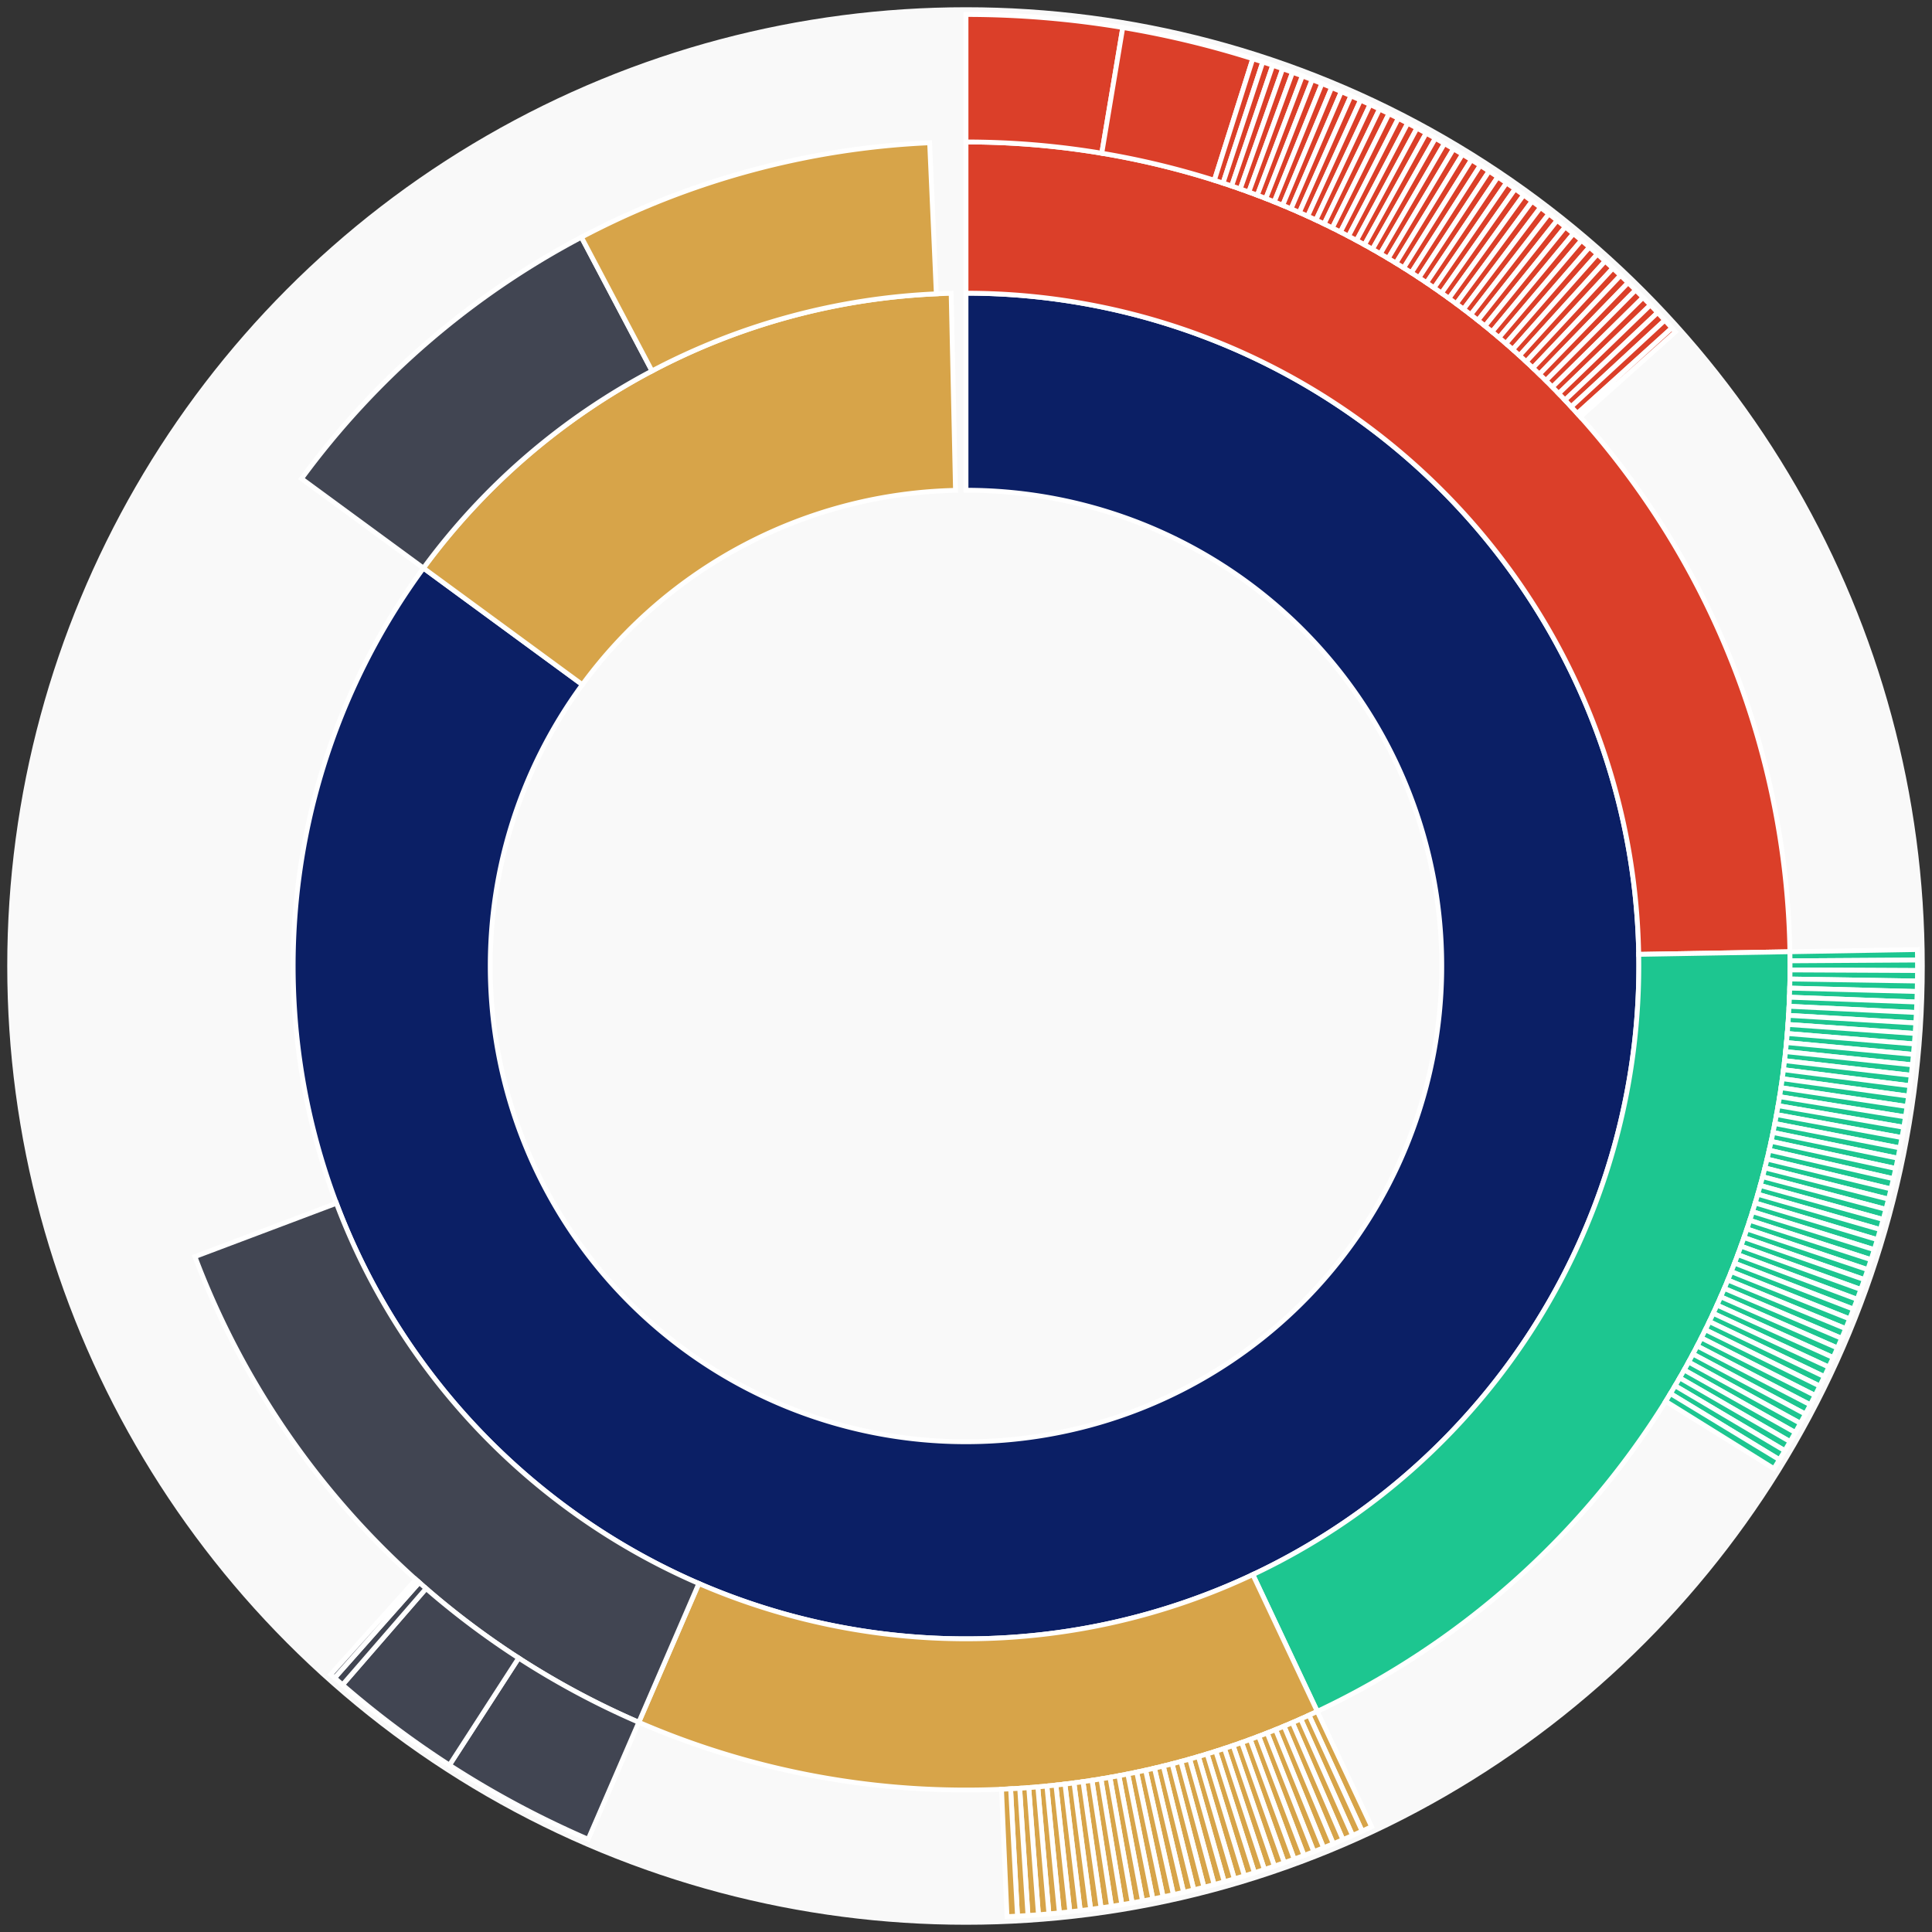 <svg xmlns="http://www.w3.org/2000/svg" width="400" height="400" id="block-7907888"><rect width="100%" height="100%" fill="#333333" stroke="none"/><g id="burst-container" transform="translate(200,200)"><circle r="197" style="fill: #f9f9f9; stroke: #f9f9f9; stroke-width: 3; opacity: 1;" id="circle-base"></circle><path display="none" d="M6.031385485800715e-15,-98.5A98.5,98.5,0,1,1,-6.031385485800715e-15,98.5A98.5,98.5,0,1,1,6.031385485800715e-15,-98.5Z" fill-rule="evenodd" id="p-type-root" style="stroke: #fff; opacity: 1;"></path><path d="M8.529667153919608e-15,-139.3A139.3,139.3,0,1,1,-112.33,-82.38L-79.429,-58.252A98.5,98.5,0,1,0,6.031385485800715e-15,-98.5Z" fill-rule="evenodd" style="fill: #0B1F65; stroke: #fff; opacity: 1;" id="p-type-data"></path><path d="M-112.33,-82.38A139.3,139.3,0,0,1,-3.074,-139.266L-2.174,-98.476A98.5,98.5,0,0,0,-79.429,-58.252Z" fill-rule="evenodd" style="fill: #D7A449; stroke: #fff; opacity: 1;" id="p-type-value"></path><path d="M1.0446666101440332e-14,-170.607A170.607,170.607,0,0,1,170.581,-2.951L139.279,-2.409A139.3,139.3,0,0,0,8.529667153919608e-15,-139.3Z" fill-rule="evenodd" style="fill: #DB3F29; stroke: #fff; opacity: 1;" id="p-type-functions"></path><path d="M170.581,-2.951A170.607,170.607,0,0,1,72.73,154.328L59.384,126.008A139.3,139.3,0,0,0,139.279,-2.409Z" fill-rule="evenodd" style="fill: #1DC690; stroke: #fff; opacity: 1;" id="p-type-logs"></path><path d="M72.73,154.328A170.607,170.607,0,0,1,-67.744,156.581L-55.313,127.848A139.3,139.3,0,0,0,59.384,126.008Z" fill-rule="evenodd" style="fill: #D7A449; stroke: #fff; opacity: 1;" id="p-type-tokenTransfers"></path><path d="M-67.744,156.581A170.607,170.607,0,0,1,-159.645,60.167L-130.35,49.126A139.3,139.3,0,0,0,-55.313,127.848Z" fill-rule="evenodd" style="fill: #414552; stroke: #fff; opacity: 1;" id="p-type-ether"></path><path d="M-137.575,-100.895A170.607,170.607,0,0,1,-79.623,-150.887L-65.012,-123.199A139.3,139.3,0,0,0,-112.33,-82.38Z" fill-rule="evenodd" style="fill: #414552; stroke: #fff; opacity: 1;" id="p-type-ether"></path><path d="M-79.623,-150.887A170.607,170.607,0,0,1,-7.528,-170.441L-6.147,-139.164A139.3,139.3,0,0,0,-65.012,-123.199Z" fill-rule="evenodd" style="fill: #D7A449; stroke: #fff; opacity: 1;" id="p-type-tokenTransfers"></path><path d="M1.206277097160143e-14,-197A197,197,0,0,1,32.461,-194.307L28.112,-168.275A170.607,170.607,0,0,0,1.0446666101440332e-14,-170.607Z" fill-rule="evenodd" style="fill: #DB3F29; stroke: #fff; opacity: 1;" id="p-type-functions"></path><path d="M32.461,-194.307A197,197,0,0,1,59.376,-187.839L51.421,-162.673A170.607,170.607,0,0,0,28.112,-168.275Z" fill-rule="evenodd" style="fill: #DB3F29; stroke: #fff; opacity: 1;" id="p-type-functions"></path><path d="M59.376,-187.839A197,197,0,0,1,61.445,-187.172L53.213,-162.096A170.607,170.607,0,0,0,51.421,-162.673Z" fill-rule="evenodd" style="fill: #DB3F29; stroke: #fff; opacity: 1;" id="p-type-functions"></path><path d="M61.445,-187.172A197,197,0,0,1,63.507,-186.483L54.999,-161.499A170.607,170.607,0,0,0,53.213,-162.096Z" fill-rule="evenodd" style="fill: #DB3F29; stroke: #fff; opacity: 1;" id="p-type-functions"></path><path d="M63.507,-186.483A197,197,0,0,1,65.561,-185.771L56.777,-160.882A170.607,170.607,0,0,0,54.999,-161.499Z" fill-rule="evenodd" style="fill: #DB3F29; stroke: #fff; opacity: 1;" id="p-type-functions"></path><path d="M65.561,-185.771A197,197,0,0,1,67.607,-185.036L58.549,-160.246A170.607,170.607,0,0,0,56.777,-160.882Z" fill-rule="evenodd" style="fill: #DB3F29; stroke: #fff; opacity: 1;" id="p-type-functions"></path><path d="M67.607,-185.036A197,197,0,0,1,69.645,-184.279L60.314,-159.59A170.607,170.607,0,0,0,58.549,-160.246Z" fill-rule="evenodd" style="fill: #DB3F29; stroke: #fff; opacity: 1;" id="p-type-functions"></path><path d="M69.645,-184.279A197,197,0,0,1,71.674,-183.499L62.072,-158.915A170.607,170.607,0,0,0,60.314,-159.59Z" fill-rule="evenodd" style="fill: #DB3F29; stroke: #fff; opacity: 1;" id="p-type-functions"></path><path d="M71.674,-183.499A197,197,0,0,1,73.695,-182.697L63.821,-158.22A170.607,170.607,0,0,0,62.072,-158.915Z" fill-rule="evenodd" style="fill: #DB3F29; stroke: #fff; opacity: 1;" id="p-type-functions"></path><path d="M73.695,-182.697A197,197,0,0,1,75.706,-181.872L65.564,-157.506A170.607,170.607,0,0,0,63.821,-158.22Z" fill-rule="evenodd" style="fill: #DB3F29; stroke: #fff; opacity: 1;" id="p-type-functions"></path><path d="M75.706,-181.872A197,197,0,0,1,77.709,-181.026L67.298,-156.773A170.607,170.607,0,0,0,65.564,-157.506Z" fill-rule="evenodd" style="fill: #DB3F29; stroke: #fff; opacity: 1;" id="p-type-functions"></path><path d="M77.709,-181.026A197,197,0,0,1,79.702,-180.157L69.024,-156.021A170.607,170.607,0,0,0,67.298,-156.773Z" fill-rule="evenodd" style="fill: #DB3F29; stroke: #fff; opacity: 1;" id="p-type-functions"></path><path d="M79.702,-180.157A197,197,0,0,1,81.685,-179.267L70.741,-155.25A170.607,170.607,0,0,0,69.024,-156.021Z" fill-rule="evenodd" style="fill: #DB3F29; stroke: #fff; opacity: 1;" id="p-type-functions"></path><path d="M81.685,-179.267A197,197,0,0,1,83.658,-178.354L72.45,-154.459A170.607,170.607,0,0,0,70.741,-155.25Z" fill-rule="evenodd" style="fill: #DB3F29; stroke: #fff; opacity: 1;" id="p-type-functions"></path><path d="M83.658,-178.354A197,197,0,0,1,85.621,-177.42L74.15,-153.651A170.607,170.607,0,0,0,72.45,-154.459Z" fill-rule="evenodd" style="fill: #DB3F29; stroke: #fff; opacity: 1;" id="p-type-functions"></path><path d="M85.621,-177.42A197,197,0,0,1,87.574,-176.465L75.841,-152.823A170.607,170.607,0,0,0,74.15,-153.651Z" fill-rule="evenodd" style="fill: #DB3F29; stroke: #fff; opacity: 1;" id="p-type-functions"></path><path d="M87.574,-176.465A197,197,0,0,1,89.516,-175.488L77.523,-151.977A170.607,170.607,0,0,0,75.841,-152.823Z" fill-rule="evenodd" style="fill: #DB3F29; stroke: #fff; opacity: 1;" id="p-type-functions"></path><path d="M89.516,-175.488A197,197,0,0,1,91.447,-174.489L79.195,-151.112A170.607,170.607,0,0,0,77.523,-151.977Z" fill-rule="evenodd" style="fill: #DB3F29; stroke: #fff; opacity: 1;" id="p-type-functions"></path><path d="M91.447,-174.489A197,197,0,0,1,93.367,-173.469L80.858,-150.229A170.607,170.607,0,0,0,79.195,-151.112Z" fill-rule="evenodd" style="fill: #DB3F29; stroke: #fff; opacity: 1;" id="p-type-functions"></path><path d="M93.367,-173.469A197,197,0,0,1,95.276,-172.428L82.511,-149.327A170.607,170.607,0,0,0,80.858,-150.229Z" fill-rule="evenodd" style="fill: #DB3F29; stroke: #fff; opacity: 1;" id="p-type-functions"></path><path d="M95.276,-172.428A197,197,0,0,1,97.173,-171.367L84.154,-148.408A170.607,170.607,0,0,0,82.511,-149.327Z" fill-rule="evenodd" style="fill: #DB3F29; stroke: #fff; opacity: 1;" id="p-type-functions"></path><path d="M97.173,-171.367A197,197,0,0,1,99.058,-170.284L85.787,-147.47A170.607,170.607,0,0,0,84.154,-148.408Z" fill-rule="evenodd" style="fill: #DB3F29; stroke: #fff; opacity: 1;" id="p-type-functions"></path><path d="M99.058,-170.284A197,197,0,0,1,100.931,-169.18L87.409,-146.514A170.607,170.607,0,0,0,85.787,-147.47Z" fill-rule="evenodd" style="fill: #DB3F29; stroke: #fff; opacity: 1;" id="p-type-functions"></path><path d="M100.931,-169.18A197,197,0,0,1,102.792,-168.056L89.02,-145.541A170.607,170.607,0,0,0,87.409,-146.514Z" fill-rule="evenodd" style="fill: #DB3F29; stroke: #fff; opacity: 1;" id="p-type-functions"></path><path d="M102.792,-168.056A197,197,0,0,1,104.64,-166.912L90.621,-144.55A170.607,170.607,0,0,0,89.02,-145.541Z" fill-rule="evenodd" style="fill: #DB3F29; stroke: #fff; opacity: 1;" id="p-type-functions"></path><path d="M104.64,-166.912A197,197,0,0,1,106.475,-165.747L92.21,-143.541A170.607,170.607,0,0,0,90.621,-144.55Z" fill-rule="evenodd" style="fill: #DB3F29; stroke: #fff; opacity: 1;" id="p-type-functions"></path><path d="M106.475,-165.747A197,197,0,0,1,108.298,-164.562L93.789,-142.515A170.607,170.607,0,0,0,92.21,-143.541Z" fill-rule="evenodd" style="fill: #DB3F29; stroke: #fff; opacity: 1;" id="p-type-functions"></path><path d="M108.298,-164.562A197,197,0,0,1,110.107,-163.357L95.356,-141.471A170.607,170.607,0,0,0,93.789,-142.515Z" fill-rule="evenodd" style="fill: #DB3F29; stroke: #fff; opacity: 1;" id="p-type-functions"></path><path d="M110.107,-163.357A197,197,0,0,1,111.903,-162.131L96.911,-140.41A170.607,170.607,0,0,0,95.356,-141.471Z" fill-rule="evenodd" style="fill: #DB3F29; stroke: #fff; opacity: 1;" id="p-type-functions"></path><path d="M111.903,-162.131A197,197,0,0,1,113.686,-160.887L98.455,-139.332A170.607,170.607,0,0,0,96.911,-140.41Z" fill-rule="evenodd" style="fill: #DB3F29; stroke: #fff; opacity: 1;" id="p-type-functions"></path><path d="M113.686,-160.887A197,197,0,0,1,115.454,-159.622L99.986,-138.237A170.607,170.607,0,0,0,98.455,-139.332Z" fill-rule="evenodd" style="fill: #DB3F29; stroke: #fff; opacity: 1;" id="p-type-functions"></path><path d="M115.454,-159.622A197,197,0,0,1,117.209,-158.339L101.506,-137.125A170.607,170.607,0,0,0,99.986,-138.237Z" fill-rule="evenodd" style="fill: #DB3F29; stroke: #fff; opacity: 1;" id="p-type-functions"></path><path d="M117.209,-158.339A197,197,0,0,1,118.949,-157.036L103.013,-135.997A170.607,170.607,0,0,0,101.506,-137.125Z" fill-rule="evenodd" style="fill: #DB3F29; stroke: #fff; opacity: 1;" id="p-type-functions"></path><path d="M118.949,-157.036A197,197,0,0,1,120.675,-155.713L104.507,-134.852A170.607,170.607,0,0,0,103.013,-135.997Z" fill-rule="evenodd" style="fill: #DB3F29; stroke: #fff; opacity: 1;" id="p-type-functions"></path><path d="M120.675,-155.713A197,197,0,0,1,122.386,-154.372L105.989,-133.69A170.607,170.607,0,0,0,104.507,-134.852Z" fill-rule="evenodd" style="fill: #DB3F29; stroke: #fff; opacity: 1;" id="p-type-functions"></path><path d="M122.386,-154.372A197,197,0,0,1,124.082,-153.012L107.458,-132.512A170.607,170.607,0,0,0,105.989,-133.69Z" fill-rule="evenodd" style="fill: #DB3F29; stroke: #fff; opacity: 1;" id="p-type-functions"></path><path d="M124.082,-153.012A197,197,0,0,1,125.763,-151.634L108.914,-131.319A170.607,170.607,0,0,0,107.458,-132.512Z" fill-rule="evenodd" style="fill: #DB3F29; stroke: #fff; opacity: 1;" id="p-type-functions"></path><path d="M125.763,-151.634A197,197,0,0,1,127.428,-150.237L110.356,-130.109A170.607,170.607,0,0,0,108.914,-131.319Z" fill-rule="evenodd" style="fill: #DB3F29; stroke: #fff; opacity: 1;" id="p-type-functions"></path><path d="M127.428,-150.237A197,197,0,0,1,129.078,-148.821L111.785,-128.883A170.607,170.607,0,0,0,110.356,-130.109Z" fill-rule="evenodd" style="fill: #DB3F29; stroke: #fff; opacity: 1;" id="p-type-functions"></path><path d="M129.078,-148.821A197,197,0,0,1,130.713,-147.388L113.201,-127.641A170.607,170.607,0,0,0,111.785,-128.883Z" fill-rule="evenodd" style="fill: #DB3F29; stroke: #fff; opacity: 1;" id="p-type-functions"></path><path d="M130.713,-147.388A197,197,0,0,1,132.331,-145.936L114.602,-126.385A170.607,170.607,0,0,0,113.201,-127.641Z" fill-rule="evenodd" style="fill: #DB3F29; stroke: #fff; opacity: 1;" id="p-type-functions"></path><path d="M132.331,-145.936A197,197,0,0,1,133.934,-144.467L115.99,-125.112A170.607,170.607,0,0,0,114.602,-126.385Z" fill-rule="evenodd" style="fill: #DB3F29; stroke: #fff; opacity: 1;" id="p-type-functions"></path><path d="M133.934,-144.467A197,197,0,0,1,135.52,-142.98L117.364,-123.825A170.607,170.607,0,0,0,115.99,-125.112Z" fill-rule="evenodd" style="fill: #DB3F29; stroke: #fff; opacity: 1;" id="p-type-functions"></path><path d="M135.52,-142.98A197,197,0,0,1,137.089,-141.476L118.723,-122.522A170.607,170.607,0,0,0,117.364,-123.825Z" fill-rule="evenodd" style="fill: #DB3F29; stroke: #fff; opacity: 1;" id="p-type-functions"></path><path d="M137.089,-141.476A197,197,0,0,1,138.642,-139.955L120.068,-121.204A170.607,170.607,0,0,0,118.723,-122.522Z" fill-rule="evenodd" style="fill: #DB3F29; stroke: #fff; opacity: 1;" id="p-type-functions"></path><path d="M138.642,-139.955A197,197,0,0,1,140.178,-138.416L121.398,-119.872A170.607,170.607,0,0,0,120.068,-121.204Z" fill-rule="evenodd" style="fill: #DB3F29; stroke: #fff; opacity: 1;" id="p-type-functions"></path><path d="M140.178,-138.416A197,197,0,0,1,141.697,-136.861L122.713,-118.525A170.607,170.607,0,0,0,121.398,-119.872Z" fill-rule="evenodd" style="fill: #DB3F29; stroke: #fff; opacity: 1;" id="p-type-functions"></path><path d="M141.697,-136.861A197,197,0,0,1,143.199,-135.289L124.014,-117.164A170.607,170.607,0,0,0,122.713,-118.525Z" fill-rule="evenodd" style="fill: #DB3F29; stroke: #fff; opacity: 1;" id="p-type-functions"></path><path d="M143.199,-135.289A197,197,0,0,1,144.683,-133.7L125.299,-115.788A170.607,170.607,0,0,0,124.014,-117.164Z" fill-rule="evenodd" style="fill: #DB3F29; stroke: #fff; opacity: 1;" id="p-type-functions"></path><path d="M144.683,-133.7A197,197,0,0,1,146.15,-132.096L126.569,-114.398A170.607,170.607,0,0,0,125.299,-115.788Z" fill-rule="evenodd" style="fill: #DB3F29; stroke: #fff; opacity: 1;" id="p-type-functions"></path><path d="M146.15,-132.096A197,197,0,0,1,146.879,-131.285L127.201,-113.696A170.607,170.607,0,0,0,126.569,-114.398Z" fill-rule="evenodd" style="fill: #DB3F29; stroke: #fff; opacity: 1;" id="p-type-functions"></path><path d="M196.971,-3.407A197,197,0,0,1,196.996,-1.233L170.604,-1.068A170.607,170.607,0,0,0,170.581,-2.951Z" fill-rule="evenodd" style="fill: #1DC690; stroke: #fff; opacity: 1;" id="p-type-logs"></path><path d="M196.996,-1.233A197,197,0,0,1,196.998,0.941L170.605,0.815A170.607,170.607,0,0,0,170.604,-1.068Z" fill-rule="evenodd" style="fill: #1DC690; stroke: #fff; opacity: 1;" id="p-type-logs"></path><path d="M196.998,0.941A197,197,0,0,1,196.975,3.114L170.586,2.697A170.607,170.607,0,0,0,170.605,0.815Z" fill-rule="evenodd" style="fill: #1DC690; stroke: #fff; opacity: 1;" id="p-type-logs"></path><path d="M196.975,3.114A197,197,0,0,1,196.929,5.288L170.546,4.579A170.607,170.607,0,0,0,170.586,2.697Z" fill-rule="evenodd" style="fill: #1DC690; stroke: #fff; opacity: 1;" id="p-type-logs"></path><path d="M196.929,5.288A197,197,0,0,1,196.859,7.461L170.485,6.461A170.607,170.607,0,0,0,170.546,4.579Z" fill-rule="evenodd" style="fill: #1DC690; stroke: #fff; opacity: 1;" id="p-type-logs"></path><path d="M196.859,7.461A197,197,0,0,1,196.764,9.633L170.403,8.342A170.607,170.607,0,0,0,170.485,6.461Z" fill-rule="evenodd" style="fill: #1DC690; stroke: #fff; opacity: 1;" id="p-type-logs"></path><path d="M196.764,9.633A197,197,0,0,1,196.646,11.803L170.3,10.222A170.607,170.607,0,0,0,170.403,8.342Z" fill-rule="evenodd" style="fill: #1DC690; stroke: #fff; opacity: 1;" id="p-type-logs"></path><path d="M196.646,11.803A197,197,0,0,1,196.504,13.973L170.177,12.101A170.607,170.607,0,0,0,170.3,10.222Z" fill-rule="evenodd" style="fill: #1DC690; stroke: #fff; opacity: 1;" id="p-type-logs"></path><path d="M196.504,13.973A197,197,0,0,1,196.338,16.14L170.033,13.978A170.607,170.607,0,0,0,170.177,12.101Z" fill-rule="evenodd" style="fill: #1DC690; stroke: #fff; opacity: 1;" id="p-type-logs"></path><path d="M196.338,16.14A197,197,0,0,1,196.148,18.306L169.869,15.854A170.607,170.607,0,0,0,170.033,13.978Z" fill-rule="evenodd" style="fill: #1DC690; stroke: #fff; opacity: 1;" id="p-type-logs"></path><path d="M196.148,18.306A197,197,0,0,1,195.934,20.47L169.684,17.727A170.607,170.607,0,0,0,169.869,15.854Z" fill-rule="evenodd" style="fill: #1DC690; stroke: #fff; opacity: 1;" id="p-type-logs"></path><path d="M195.934,20.47A197,197,0,0,1,195.696,22.63L169.478,19.599A170.607,170.607,0,0,0,169.684,17.727Z" fill-rule="evenodd" style="fill: #1DC690; stroke: #fff; opacity: 1;" id="p-type-logs"></path><path d="M195.696,22.63A197,197,0,0,1,195.434,24.789L169.251,21.468A170.607,170.607,0,0,0,169.478,19.599Z" fill-rule="evenodd" style="fill: #1DC690; stroke: #fff; opacity: 1;" id="p-type-logs"></path><path d="M195.434,24.789A197,197,0,0,1,195.149,26.944L169.004,23.334A170.607,170.607,0,0,0,169.251,21.468Z" fill-rule="evenodd" style="fill: #1DC690; stroke: #fff; opacity: 1;" id="p-type-logs"></path><path d="M195.149,26.944A197,197,0,0,1,194.84,29.096L168.736,25.198A170.607,170.607,0,0,0,169.004,23.334Z" fill-rule="evenodd" style="fill: #1DC690; stroke: #fff; opacity: 1;" id="p-type-logs"></path><path d="M194.84,29.096A197,197,0,0,1,194.507,31.244L168.448,27.058A170.607,170.607,0,0,0,168.736,25.198Z" fill-rule="evenodd" style="fill: #1DC690; stroke: #fff; opacity: 1;" id="p-type-logs"></path><path d="M194.507,31.244A197,197,0,0,1,194.15,33.389L168.139,28.915A170.607,170.607,0,0,0,168.448,27.058Z" fill-rule="evenodd" style="fill: #1DC690; stroke: #fff; opacity: 1;" id="p-type-logs"></path><path d="M194.15,33.389A197,197,0,0,1,193.77,35.529L167.809,30.769A170.607,170.607,0,0,0,168.139,28.915Z" fill-rule="evenodd" style="fill: #1DC690; stroke: #fff; opacity: 1;" id="p-type-logs"></path><path d="M193.77,35.529A197,197,0,0,1,193.366,37.665L167.46,32.619A170.607,170.607,0,0,0,167.809,30.769Z" fill-rule="evenodd" style="fill: #1DC690; stroke: #fff; opacity: 1;" id="p-type-logs"></path><path d="M193.366,37.665A197,197,0,0,1,192.938,39.797L167.09,34.465A170.607,170.607,0,0,0,167.46,32.619Z" fill-rule="evenodd" style="fill: #1DC690; stroke: #fff; opacity: 1;" id="p-type-logs"></path><path d="M192.938,39.797A197,197,0,0,1,192.487,41.923L166.699,36.307A170.607,170.607,0,0,0,167.09,34.465Z" fill-rule="evenodd" style="fill: #1DC690; stroke: #fff; opacity: 1;" id="p-type-logs"></path><path d="M192.487,41.923A197,197,0,0,1,192.013,44.045L166.288,38.144A170.607,170.607,0,0,0,166.699,36.307Z" fill-rule="evenodd" style="fill: #1DC690; stroke: #fff; opacity: 1;" id="p-type-logs"></path><path d="M192.013,44.045A197,197,0,0,1,191.515,46.161L165.857,39.977A170.607,170.607,0,0,0,166.288,38.144Z" fill-rule="evenodd" style="fill: #1DC690; stroke: #fff; opacity: 1;" id="p-type-logs"></path><path d="M191.515,46.161A197,197,0,0,1,190.994,48.272L165.406,41.805A170.607,170.607,0,0,0,165.857,39.977Z" fill-rule="evenodd" style="fill: #1DC690; stroke: #fff; opacity: 1;" id="p-type-logs"></path><path d="M190.994,48.272A197,197,0,0,1,190.45,50.377L164.935,43.627A170.607,170.607,0,0,0,165.406,41.805Z" fill-rule="evenodd" style="fill: #1DC690; stroke: #fff; opacity: 1;" id="p-type-logs"></path><path d="M190.45,50.377A197,197,0,0,1,189.882,52.475L164.443,45.445A170.607,170.607,0,0,0,164.935,43.627Z" fill-rule="evenodd" style="fill: #1DC690; stroke: #fff; opacity: 1;" id="p-type-logs"></path><path d="M189.882,52.475A197,197,0,0,1,189.292,54.567L163.932,47.257A170.607,170.607,0,0,0,164.443,45.445Z" fill-rule="evenodd" style="fill: #1DC690; stroke: #fff; opacity: 1;" id="p-type-logs"></path><path d="M189.292,54.567A197,197,0,0,1,188.678,56.653L163.4,49.063A170.607,170.607,0,0,0,163.932,47.257Z" fill-rule="evenodd" style="fill: #1DC690; stroke: #fff; opacity: 1;" id="p-type-logs"></path><path d="M188.678,56.653A197,197,0,0,1,188.041,58.732L162.849,50.863A170.607,170.607,0,0,0,163.4,49.063Z" fill-rule="evenodd" style="fill: #1DC690; stroke: #fff; opacity: 1;" id="p-type-logs"></path><path d="M188.041,58.732A197,197,0,0,1,187.382,60.803L162.277,52.657A170.607,170.607,0,0,0,162.849,50.863Z" fill-rule="evenodd" style="fill: #1DC690; stroke: #fff; opacity: 1;" id="p-type-logs"></path><path d="M187.382,60.803A197,197,0,0,1,186.699,62.867L161.687,54.445A170.607,170.607,0,0,0,162.277,52.657Z" fill-rule="evenodd" style="fill: #1DC690; stroke: #fff; opacity: 1;" id="p-type-logs"></path><path d="M186.699,62.867A197,197,0,0,1,185.994,64.924L161.076,56.226A170.607,170.607,0,0,0,161.687,54.445Z" fill-rule="evenodd" style="fill: #1DC690; stroke: #fff; opacity: 1;" id="p-type-logs"></path><path d="M185.994,64.924A197,197,0,0,1,185.267,66.972L160.446,58A170.607,170.607,0,0,0,161.076,56.226Z" fill-rule="evenodd" style="fill: #1DC690; stroke: #fff; opacity: 1;" id="p-type-logs"></path><path d="M185.267,66.972A197,197,0,0,1,184.516,69.013L159.796,59.767A170.607,170.607,0,0,0,160.446,58Z" fill-rule="evenodd" style="fill: #1DC690; stroke: #fff; opacity: 1;" id="p-type-logs"></path><path d="M184.516,69.013A197,197,0,0,1,183.743,71.045L159.126,61.527A170.607,170.607,0,0,0,159.796,59.767Z" fill-rule="evenodd" style="fill: #1DC690; stroke: #fff; opacity: 1;" id="p-type-logs"></path><path d="M183.743,71.045A197,197,0,0,1,182.948,73.068L158.438,63.279A170.607,170.607,0,0,0,159.126,61.527Z" fill-rule="evenodd" style="fill: #1DC690; stroke: #fff; opacity: 1;" id="p-type-logs"></path><path d="M182.948,73.068A197,197,0,0,1,182.131,75.082L157.73,65.023A170.607,170.607,0,0,0,158.438,63.279Z" fill-rule="evenodd" style="fill: #1DC690; stroke: #fff; opacity: 1;" id="p-type-logs"></path><path d="M182.131,75.082A197,197,0,0,1,181.291,77.088L157.003,66.76A170.607,170.607,0,0,0,157.73,65.023Z" fill-rule="evenodd" style="fill: #1DC690; stroke: #fff; opacity: 1;" id="p-type-logs"></path><path d="M181.291,77.088A197,197,0,0,1,180.429,79.084L156.256,68.488A170.607,170.607,0,0,0,157.003,66.76Z" fill-rule="evenodd" style="fill: #1DC690; stroke: #fff; opacity: 1;" id="p-type-logs"></path><path d="M180.429,79.084A197,197,0,0,1,179.546,81.07L155.491,70.209A170.607,170.607,0,0,0,156.256,68.488Z" fill-rule="evenodd" style="fill: #1DC690; stroke: #fff; opacity: 1;" id="p-type-logs"></path><path d="M179.546,81.07A197,197,0,0,1,178.64,83.046L154.707,71.92A170.607,170.607,0,0,0,155.491,70.209Z" fill-rule="evenodd" style="fill: #1DC690; stroke: #fff; opacity: 1;" id="p-type-logs"></path><path d="M178.64,83.046A197,197,0,0,1,177.713,85.013L153.904,73.623A170.607,170.607,0,0,0,154.707,71.92Z" fill-rule="evenodd" style="fill: #1DC690; stroke: #fff; opacity: 1;" id="p-type-logs"></path><path d="M177.713,85.013A197,197,0,0,1,176.764,86.969L153.082,75.317A170.607,170.607,0,0,0,153.904,73.623Z" fill-rule="evenodd" style="fill: #1DC690; stroke: #fff; opacity: 1;" id="p-type-logs"></path><path d="M176.764,86.969A197,197,0,0,1,175.793,88.914L152.242,77.002A170.607,170.607,0,0,0,153.082,75.317Z" fill-rule="evenodd" style="fill: #1DC690; stroke: #fff; opacity: 1;" id="p-type-logs"></path><path d="M175.793,88.914A197,197,0,0,1,174.801,90.848L151.383,78.677A170.607,170.607,0,0,0,152.242,77.002Z" fill-rule="evenodd" style="fill: #1DC690; stroke: #fff; opacity: 1;" id="p-type-logs"></path><path d="M174.801,90.848A197,197,0,0,1,173.788,92.772L150.505,80.343A170.607,170.607,0,0,0,151.383,78.677Z" fill-rule="evenodd" style="fill: #1DC690; stroke: #fff; opacity: 1;" id="p-type-logs"></path><path d="M173.788,92.772A197,197,0,0,1,172.754,94.684L149.609,81.999A170.607,170.607,0,0,0,150.505,80.343Z" fill-rule="evenodd" style="fill: #1DC690; stroke: #fff; opacity: 1;" id="p-type-logs"></path><path d="M172.754,94.684A197,197,0,0,1,171.699,96.585L148.695,83.645A170.607,170.607,0,0,0,149.609,81.999Z" fill-rule="evenodd" style="fill: #1DC690; stroke: #fff; opacity: 1;" id="p-type-logs"></path><path d="M171.699,96.585A197,197,0,0,1,170.622,98.474L147.763,85.281A170.607,170.607,0,0,0,148.695,83.645Z" fill-rule="evenodd" style="fill: #1DC690; stroke: #fff; opacity: 1;" id="p-type-logs"></path><path d="M170.622,98.474A197,197,0,0,1,169.525,100.35L146.813,86.906A170.607,170.607,0,0,0,147.763,85.281Z" fill-rule="evenodd" style="fill: #1DC690; stroke: #fff; opacity: 1;" id="p-type-logs"></path><path d="M169.525,100.35A197,197,0,0,1,168.407,102.215L145.845,88.521A170.607,170.607,0,0,0,146.813,86.906Z" fill-rule="evenodd" style="fill: #1DC690; stroke: #fff; opacity: 1;" id="p-type-logs"></path><path d="M168.407,102.215A197,197,0,0,1,167.269,104.067L144.859,90.125A170.607,170.607,0,0,0,145.845,88.521Z" fill-rule="evenodd" style="fill: #1DC690; stroke: #fff; opacity: 1;" id="p-type-logs"></path><path d="M83.981,178.203A197,197,0,0,1,82.01,179.118L71.022,155.121A170.607,170.607,0,0,0,72.73,154.328Z" fill-rule="evenodd" style="fill: #D7A449; stroke: #fff; opacity: 1;" id="p-type-tokenTransfers"></path><path d="M82.01,179.118A197,197,0,0,1,80.028,180.013L69.306,155.895A170.607,170.607,0,0,0,71.022,155.121Z" fill-rule="evenodd" style="fill: #D7A449; stroke: #fff; opacity: 1;" id="p-type-tokenTransfers"></path><path d="M80.028,180.013A197,197,0,0,1,78.037,180.885L67.582,156.651A170.607,170.607,0,0,0,69.306,155.895Z" fill-rule="evenodd" style="fill: #D7A449; stroke: #fff; opacity: 1;" id="p-type-tokenTransfers"></path><path d="M78.037,180.885A197,197,0,0,1,76.036,181.735L65.849,157.387A170.607,170.607,0,0,0,67.582,156.651Z" fill-rule="evenodd" style="fill: #D7A449; stroke: #fff; opacity: 1;" id="p-type-tokenTransfers"></path><path d="M76.036,181.735A197,197,0,0,1,74.026,182.563L64.108,158.104A170.607,170.607,0,0,0,65.849,157.387Z" fill-rule="evenodd" style="fill: #D7A449; stroke: #fff; opacity: 1;" id="p-type-tokenTransfers"></path><path d="M74.026,182.563A197,197,0,0,1,72.007,183.369L62.359,158.802A170.607,170.607,0,0,0,64.108,158.104Z" fill-rule="evenodd" style="fill: #D7A449; stroke: #fff; opacity: 1;" id="p-type-tokenTransfers"></path><path d="M72.007,183.369A197,197,0,0,1,69.979,184.152L60.603,159.48A170.607,170.607,0,0,0,62.359,158.802Z" fill-rule="evenodd" style="fill: #D7A449; stroke: #fff; opacity: 1;" id="p-type-tokenTransfers"></path><path d="M69.979,184.152A197,197,0,0,1,67.942,184.913L58.84,160.139A170.607,170.607,0,0,0,60.603,159.48Z" fill-rule="evenodd" style="fill: #D7A449; stroke: #fff; opacity: 1;" id="p-type-tokenTransfers"></path><path d="M67.942,184.913A197,197,0,0,1,65.897,185.652L57.069,160.779A170.607,170.607,0,0,0,58.84,160.139Z" fill-rule="evenodd" style="fill: #D7A449; stroke: #fff; opacity: 1;" id="p-type-tokenTransfers"></path><path d="M65.897,185.652A197,197,0,0,1,63.845,186.368L55.291,161.399A170.607,170.607,0,0,0,57.069,160.779Z" fill-rule="evenodd" style="fill: #D7A449; stroke: #fff; opacity: 1;" id="p-type-tokenTransfers"></path><path d="M63.845,186.368A197,197,0,0,1,61.784,187.061L53.507,161.999A170.607,170.607,0,0,0,55.291,161.399Z" fill-rule="evenodd" style="fill: #D7A449; stroke: #fff; opacity: 1;" id="p-type-tokenTransfers"></path><path d="M61.784,187.061A197,197,0,0,1,59.716,187.731L51.716,162.58A170.607,170.607,0,0,0,53.507,161.999Z" fill-rule="evenodd" style="fill: #D7A449; stroke: #fff; opacity: 1;" id="p-type-tokenTransfers"></path><path d="M59.716,187.731A197,197,0,0,1,57.641,188.379L49.918,163.141A170.607,170.607,0,0,0,51.716,162.58Z" fill-rule="evenodd" style="fill: #D7A449; stroke: #fff; opacity: 1;" id="p-type-tokenTransfers"></path><path d="M57.641,188.379A197,197,0,0,1,55.559,189.003L48.115,163.682A170.607,170.607,0,0,0,49.918,163.141Z" fill-rule="evenodd" style="fill: #D7A449; stroke: #fff; opacity: 1;" id="p-type-tokenTransfers"></path><path d="M55.559,189.003A197,197,0,0,1,53.469,189.605L46.306,164.203A170.607,170.607,0,0,0,48.115,163.682Z" fill-rule="evenodd" style="fill: #D7A449; stroke: #fff; opacity: 1;" id="p-type-tokenTransfers"></path><path d="M53.469,189.605A197,197,0,0,1,51.374,190.183L44.491,164.704A170.607,170.607,0,0,0,46.306,164.203Z" fill-rule="evenodd" style="fill: #D7A449; stroke: #fff; opacity: 1;" id="p-type-tokenTransfers"></path><path d="M51.374,190.183A197,197,0,0,1,49.272,190.739L42.671,165.185A170.607,170.607,0,0,0,44.491,164.704Z" fill-rule="evenodd" style="fill: #D7A449; stroke: #fff; opacity: 1;" id="p-type-tokenTransfers"></path><path d="M49.272,190.739A197,197,0,0,1,47.164,191.271L40.845,165.645A170.607,170.607,0,0,0,42.671,165.185Z" fill-rule="evenodd" style="fill: #D7A449; stroke: #fff; opacity: 1;" id="p-type-tokenTransfers"></path><path d="M47.164,191.271A197,197,0,0,1,45.051,191.78L39.015,166.086A170.607,170.607,0,0,0,40.845,165.645Z" fill-rule="evenodd" style="fill: #D7A449; stroke: #fff; opacity: 1;" id="p-type-tokenTransfers"></path><path d="M45.051,191.78A197,197,0,0,1,42.931,192.265L37.18,166.507A170.607,170.607,0,0,0,39.015,166.086Z" fill-rule="evenodd" style="fill: #D7A449; stroke: #fff; opacity: 1;" id="p-type-tokenTransfers"></path><path d="M42.931,192.265A197,197,0,0,1,40.807,192.727L35.34,166.907A170.607,170.607,0,0,0,37.18,166.507Z" fill-rule="evenodd" style="fill: #D7A449; stroke: #fff; opacity: 1;" id="p-type-tokenTransfers"></path><path d="M40.807,192.727A197,197,0,0,1,38.678,193.166L33.496,167.286A170.607,170.607,0,0,0,35.34,166.907Z" fill-rule="evenodd" style="fill: #D7A449; stroke: #fff; opacity: 1;" id="p-type-tokenTransfers"></path><path d="M38.678,193.166A197,197,0,0,1,36.544,193.581L31.648,167.646A170.607,170.607,0,0,0,33.496,167.286Z" fill-rule="evenodd" style="fill: #D7A449; stroke: #fff; opacity: 1;" id="p-type-tokenTransfers"></path><path d="M36.544,193.581A197,197,0,0,1,34.405,193.972L29.796,167.985A170.607,170.607,0,0,0,31.648,167.646Z" fill-rule="evenodd" style="fill: #D7A449; stroke: #fff; opacity: 1;" id="p-type-tokenTransfers"></path><path d="M34.405,193.972A197,197,0,0,1,32.263,194.34L27.94,168.304A170.607,170.607,0,0,0,29.796,167.985Z" fill-rule="evenodd" style="fill: #D7A449; stroke: #fff; opacity: 1;" id="p-type-tokenTransfers"></path><path d="M32.263,194.34A197,197,0,0,1,30.116,194.684L26.081,168.602A170.607,170.607,0,0,0,27.94,168.304Z" fill-rule="evenodd" style="fill: #D7A449; stroke: #fff; opacity: 1;" id="p-type-tokenTransfers"></path><path d="M30.116,194.684A197,197,0,0,1,27.966,195.005L24.219,168.879A170.607,170.607,0,0,0,26.081,168.602Z" fill-rule="evenodd" style="fill: #D7A449; stroke: #fff; opacity: 1;" id="p-type-tokenTransfers"></path><path d="M27.966,195.005A197,197,0,0,1,25.812,195.302L22.354,169.136A170.607,170.607,0,0,0,24.219,168.879Z" fill-rule="evenodd" style="fill: #D7A449; stroke: #fff; opacity: 1;" id="p-type-tokenTransfers"></path><path d="M25.812,195.302A197,197,0,0,1,23.656,195.575L20.486,169.373A170.607,170.607,0,0,0,22.354,169.136Z" fill-rule="evenodd" style="fill: #D7A449; stroke: #fff; opacity: 1;" id="p-type-tokenTransfers"></path><path d="M23.656,195.575A197,197,0,0,1,21.496,195.824L18.616,169.588A170.607,170.607,0,0,0,20.486,169.373Z" fill-rule="evenodd" style="fill: #D7A449; stroke: #fff; opacity: 1;" id="p-type-tokenTransfers"></path><path d="M21.496,195.824A197,197,0,0,1,19.334,196.049L16.743,169.783A170.607,170.607,0,0,0,18.616,169.588Z" fill-rule="evenodd" style="fill: #D7A449; stroke: #fff; opacity: 1;" id="p-type-tokenTransfers"></path><path d="M19.334,196.049A197,197,0,0,1,17.169,196.25L14.869,169.958A170.607,170.607,0,0,0,16.743,169.783Z" fill-rule="evenodd" style="fill: #D7A449; stroke: #fff; opacity: 1;" id="p-type-tokenTransfers"></path><path d="M17.169,196.25A197,197,0,0,1,15.002,196.428L12.992,170.112A170.607,170.607,0,0,0,14.869,169.958Z" fill-rule="evenodd" style="fill: #D7A449; stroke: #fff; opacity: 1;" id="p-type-tokenTransfers"></path><path d="M15.002,196.428A197,197,0,0,1,12.834,196.582L11.114,170.245A170.607,170.607,0,0,0,12.992,170.112Z" fill-rule="evenodd" style="fill: #D7A449; stroke: #fff; opacity: 1;" id="p-type-tokenTransfers"></path><path d="M12.834,196.582A197,197,0,0,1,10.664,196.711L9.235,170.357A170.607,170.607,0,0,0,11.114,170.245Z" fill-rule="evenodd" style="fill: #D7A449; stroke: #fff; opacity: 1;" id="p-type-tokenTransfers"></path><path d="M10.664,196.711A197,197,0,0,1,8.492,196.817L7.354,170.448A170.607,170.607,0,0,0,9.235,170.357Z" fill-rule="evenodd" style="fill: #D7A449; stroke: #fff; opacity: 1;" id="p-type-tokenTransfers"></path><path d="M-78.224,180.804A197,197,0,0,1,-106.947,165.443L-92.619,143.278A170.607,170.607,0,0,0,-67.744,156.581Z" fill-rule="evenodd" style="fill: #414552; stroke: #fff; opacity: 1;" id="p-type-ether"></path><path d="M-106.947,165.443A197,197,0,0,1,-129.081,148.819L-111.787,128.881A170.607,170.607,0,0,0,-92.619,143.278Z" fill-rule="evenodd" style="fill: #414552; stroke: #fff; opacity: 1;" id="p-type-ether"></path><path d="M-129.081,148.819A197,197,0,0,1,-130.715,147.386L-113.202,127.64A170.607,170.607,0,0,0,-111.787,128.881Z" fill-rule="evenodd" style="fill: #414552; stroke: #fff; opacity: 1;" id="p-type-ether"></path><path d="M-130.715,147.386A197,197,0,0,1,-131.529,146.66L-113.907,127.012A170.607,170.607,0,0,0,-113.202,127.64Z" fill-rule="evenodd" style="fill: #414552; stroke: #fff; opacity: 1;" id="p-type-ether"></path></g></svg>